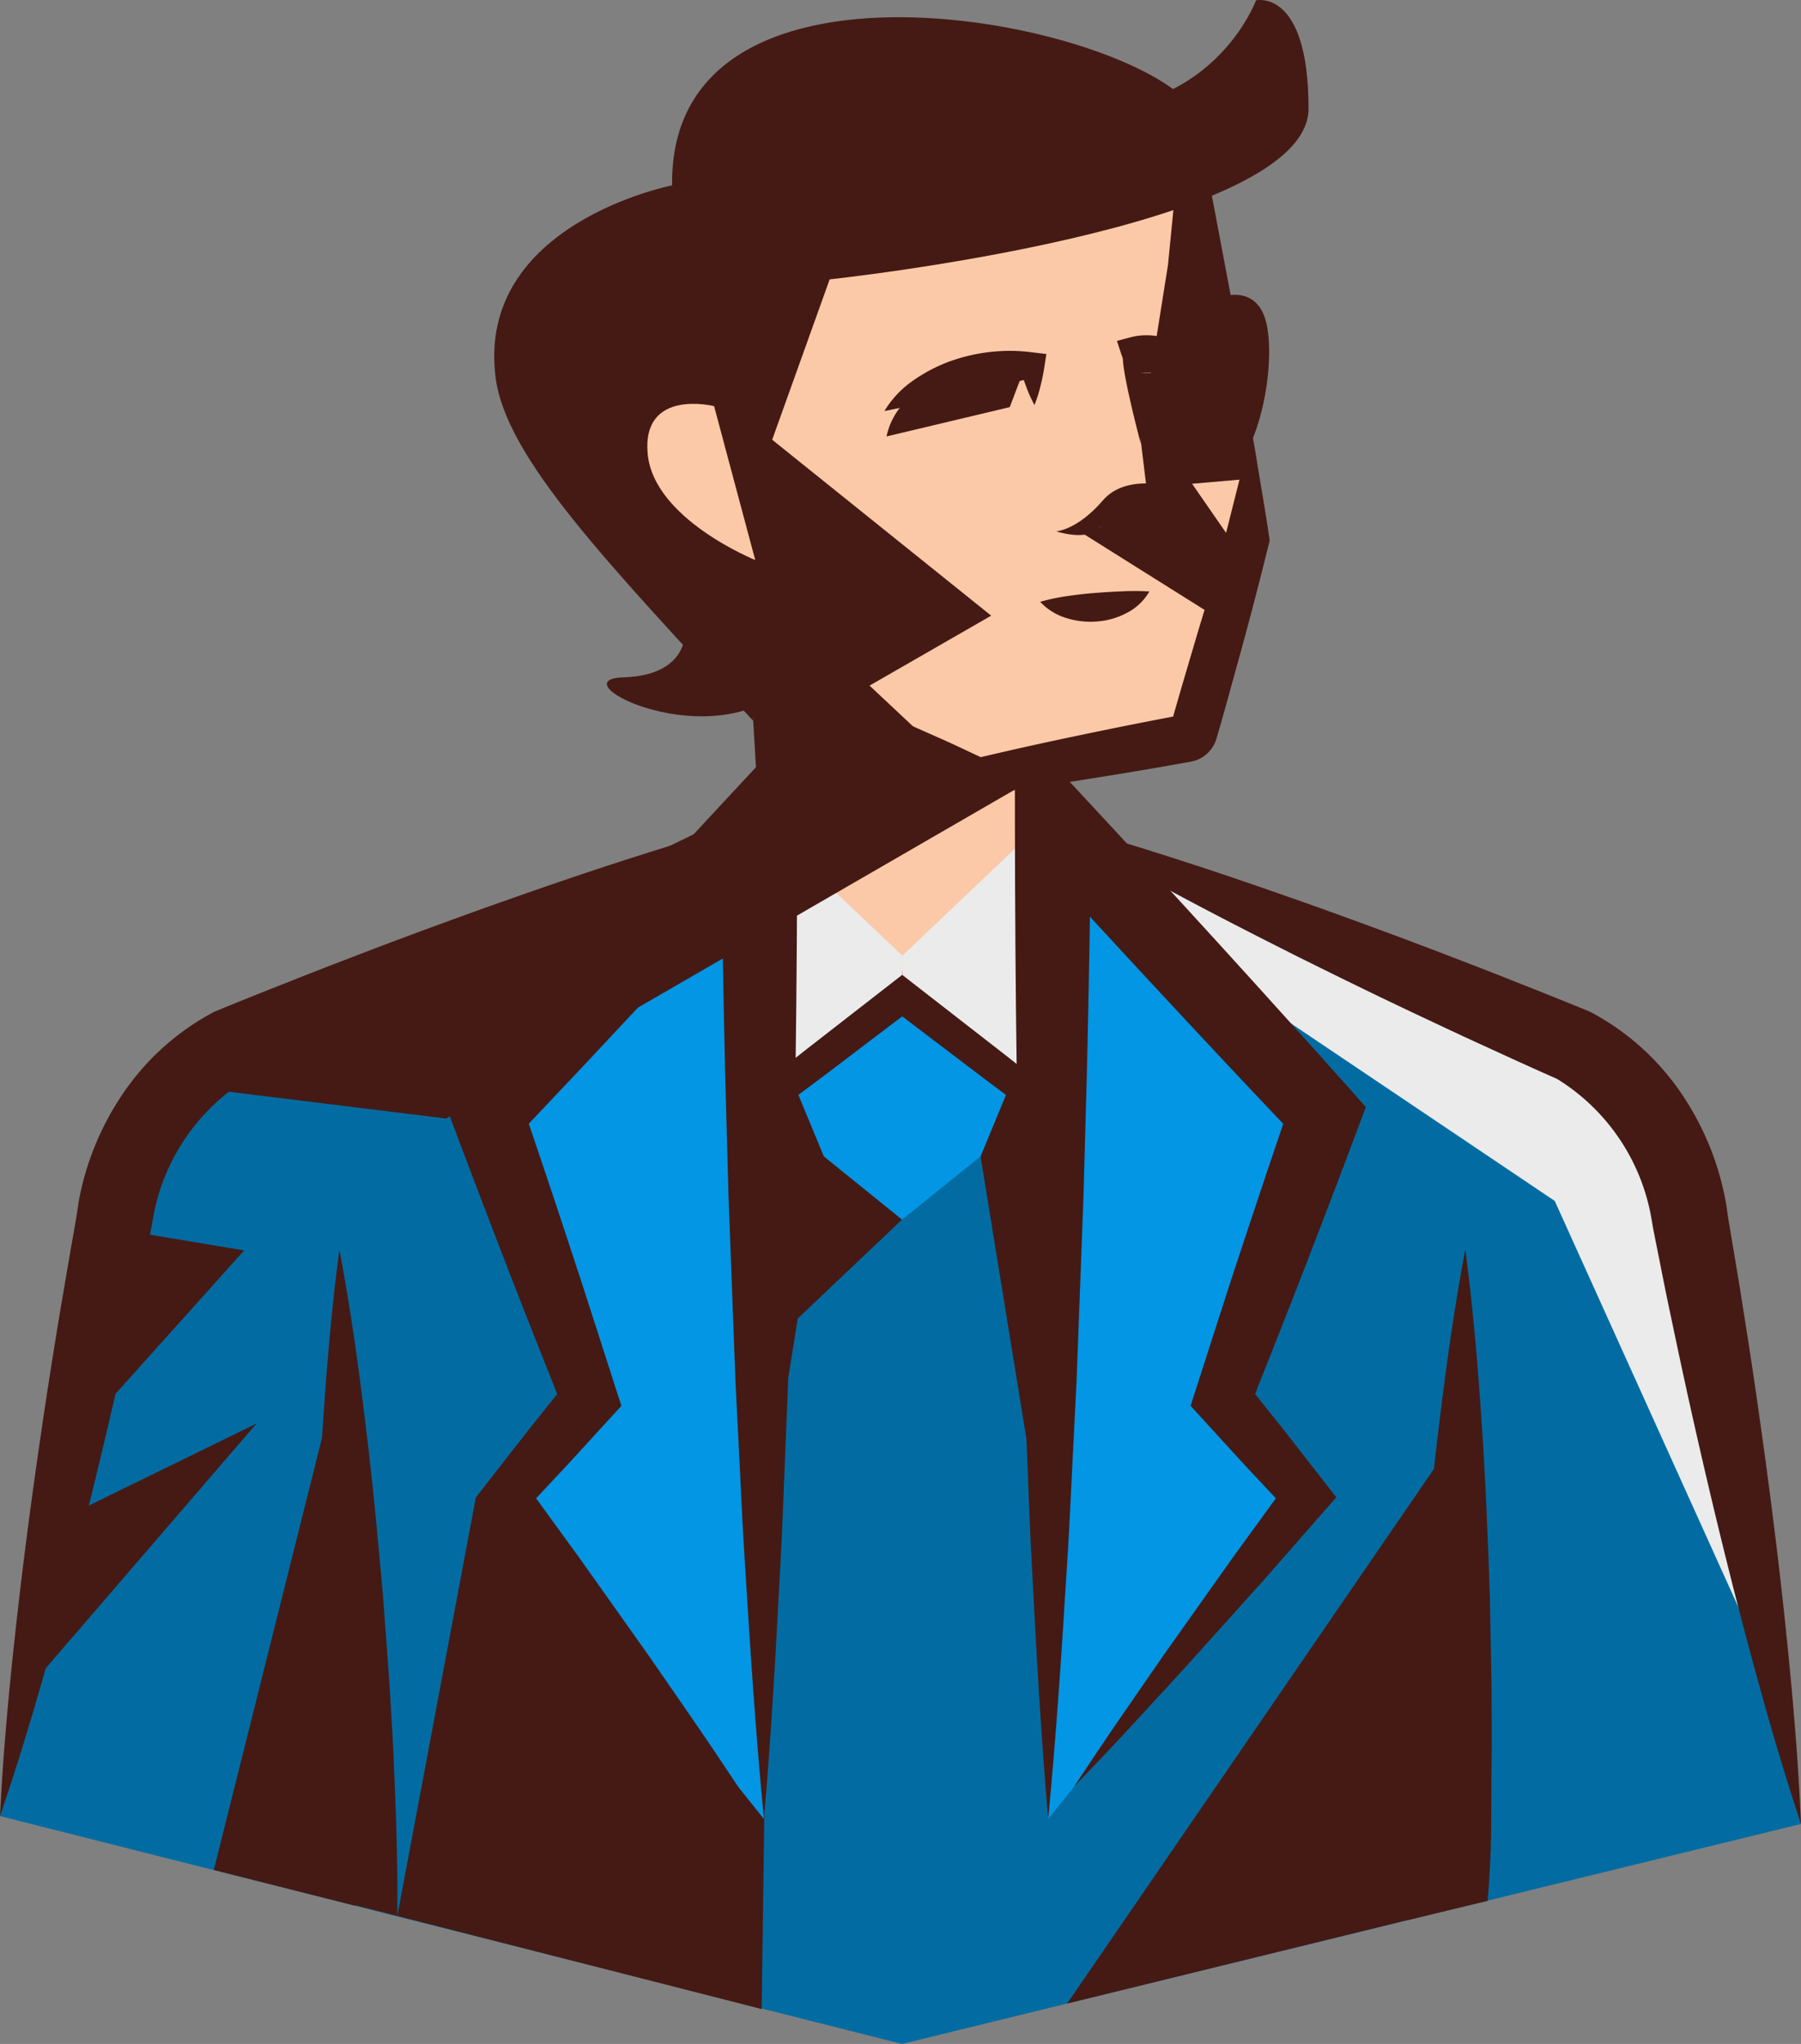 <svg xmlns="http://www.w3.org/2000/svg" viewBox="0 0 163.875 185.961">
  <rect x="0" y="0" width="163.875" height="185.961" fill="#808080" stroke="none"/>
  <title>icon</title>
  <g id="logo">
    <g>
      <path d="M153.846,111.356a21.532,21.532,0,0,0-10.601-16.219l-48.134-20.546H69.072l-48.134,20.546a21.532,21.532,0,0,0-10.601,16.219L0,165.23,82.075,185.961l81.8-20.015Z" fill="#026ca2"/>
      <polygon points="111.094 88.827 141.469 109.264 160.031 150.327 151.781 97.827 100.969 77.389 111.094 88.827" fill="#ebebeb"/>
      <polygon points="69.844 143.389 69.305 182.788 36.152 174.315 43.289 136.276 69.844 143.389" fill="#451a14"/>
      <path d="M69.072,74.591c-3.77,2.276-7.603,4.408-11.457,6.487-3.855,2.078-7.749,4.064-11.654,6.026-3.912,1.944-7.836,3.861-11.789,5.709q-2.958,1.403-5.937,2.756-2.971,1.371-5.963,2.695l.306-.149A18.661,18.661,0,0,0,13.954,110.657c-.215,1.383-.593,3.001-.896,4.51l-.978,4.594q-.989,4.592-2.059,9.169c-1.425,6.102-2.937,12.188-4.581,18.244-1.65,6.055-3.392,12.09-5.44,18.057.305-6.301.917-12.535,1.622-18.748.71-6.212,1.552-12.395,2.481-18.561q.699-4.624,1.472-9.234l.788-4.607c.265-1.562.552-2.997.787-4.706A25.668,25.668,0,0,1,11.223,99.444a22.958,22.958,0,0,1,8.074-7.284l.195-.104.112-.046q3.024-1.248,6.071-2.442Q28.712,88.353,31.771,87.188c4.069-1.577,8.168-3.084,12.278-4.564,4.118-1.462,8.246-2.901,12.413-4.247C60.63,77.032,64.82,75.739,69.072,74.591Z" fill="#451a14"/>
      <path d="M163.875,165.946c-2.009-6.036-3.712-12.136-5.323-18.256-1.605-6.121-3.078-12.269-4.466-18.433q-1.036-4.624-2.001-9.261-.496-2.316-.95-4.64l-.464-2.322L150.441,111.875l-.186-1.074a18.653,18.653,0,0,0-8.651-12.687l.307.15q-2.993-1.321-5.963-2.694-2.979-1.352-5.937-2.755c-3.954-1.847-7.877-3.765-11.789-5.709-3.905-1.962-7.799-3.948-11.654-6.026-3.854-2.079-7.686-4.211-11.456-6.488,4.252,1.147,8.442,2.44,12.61,3.785,4.168,1.346,8.295,2.784,12.413,4.247,4.11,1.48,8.209,2.987,12.278,4.564q3.06,1.165,6.097,2.381,3.046,1.196,6.071,2.442l.111.046.196.104a22.97,22.97,0,0,1,8.128,7.361,25.77,25.77,0,0,1,4.049,10.027l.183,1.259.195,1.164.39,2.326c.264,1.55.519,3.101.758,4.655q.749,4.657,1.414,9.328c.889,6.228,1.693,12.473,2.364,18.745C163.033,153.297,163.607,159.59,163.875,165.946Z" fill="#451a14"/>
      <rect x="69.072" y="74.591" width="26.039" height="86.048" fill="#451a14"/>
      <path d="M69.094,64.03,94.299,65.364l.81,12.607S83.792,95.958,71.906,85.124L69.072,74.591Z" fill="#fbc9a7"/>
      <path d="M74.962,105.212l-8.821,54.865L99.028,165.588l-9.806-60.376Z" fill="#026ca2"/>
      <polygon points="82.075 110.96 71.063 121.405 74.016 102.702 82.075 110.96" fill="#451a14"/>
      <path d="M70.889,95.365l4.073,9.846,7.113,5.749,7.147-5.749,4.073-9.846L82.1,90Zm0,0" fill="#0296e5"/>
      <path d="M69.072,74.591,82.11,86.948l-.018,3.645L66.468,102.594V86.592Zm0,0" fill="#ebebeb"/>
      <path d="M95.112,74.591,82.11,86.948l-.018,3.645L97.716,102.594V86.592Zm0,0" fill="#ebebeb"/>
      <path d="M69.072,74.591q-.413,3.052-.889,6.09l-.985,6.069.017-.158c.103,2.667.228,5.334.311,8.001l.223,8.001-2.061-1.016c2.572-2.042,5.13-4.102,7.714-6.128l7.777-6.046.913-.71.914.71,7.778,6.045c1.302,1,2.574,2.039,3.862,3.057l3.853,3.069-2.066,1.018c.054-2.667.149-5.334.222-8.001.08-2.667.209-5.334.311-8.001l.017.159-.983-6.07q-.476-3.038-.887-6.091.89,2.948,1.717,5.91l1.621,5.931.013.047.004.113c.102,2.667.231,5.334.311,8.001.073,2.667.168,5.334.222,8.001l.052,2.587-2.119-1.569-3.959-2.931c-1.316-.982-2.648-1.943-3.95-2.943l-7.846-5.956H83.005l-7.847,5.955c-2.624,1.974-5.274,3.914-7.91,5.873l-2.134,1.586.073-2.601L65.41,94.593c.083-2.667.208-5.334.311-8.001l.004-.112.013-.046,1.619-5.932Q68.182,77.539,69.072,74.591Z" fill="#451a14"/>
      <path d="M95.817,74.591l24.695,26.833-9.261,25.849,7.591,8.877L95.376,165.499Z" fill="#0296e5"/>
      <path d="M95.376,165.499c-.652-7.579-1.078-15.157-1.466-22.735-.222-3.789-.329-7.577-.495-11.366l-.229-5.683L93.026,120.032,92.712,108.667l-.203-11.365q-.152-11.364-.161-22.728l-.004-8.812,6.024,6.48q6.208,6.677,12.35,13.414,6.141,6.739,12.209,13.543l1.353,1.521-.678,1.81q-2.407,6.429-4.89,12.831c-1.642,4.273-3.357,8.519-5.032,12.78l-.468-2.548,3.649,4.563,3.594,4.611,1.139,1.461-1.094,1.247-5.583,6.364-5.664,6.3c-1.875,2.11-3.812,4.171-5.721,6.254-1.91,2.082-3.858,4.134-5.817,6.177,1.562-2.361,3.135-4.712,4.746-7.034,1.613-2.32,3.196-4.663,4.842-6.957l4.899-6.911,4.979-6.847.044,2.707-3.997-4.266-3.941-4.313-.956-1.046.487-1.503c1.412-4.355,2.784-8.725,4.229-13.068q2.155-6.52,4.371-13.017l.675,3.331Q111.807,97.045,105.61,90.358q-6.212-6.673-12.345-13.418l6.021-2.332q-.116,11.363-.382,22.726l-.312,11.362-.424,11.362-.215,5.681-.284,5.68c-.203,3.787-.346,7.574-.605,11.361C96.601,150.353,96.101,157.926,95.376,165.499Z" fill="#451a14"/>
      <path d="M69.511,165.499,46.045,136.149l7.591-8.877-9.261-25.849,24.695-26.833Z" fill="#0296e5"/>
      <path d="M67.171,162.571c-1.958-2.044-3.904-4.097-5.814-6.18-1.907-2.085-3.845-4.145-5.719-6.256l-5.661-6.302-5.583-6.364L43.305,136.228l1.134-1.453,3.595-4.609,3.648-4.564-.466,2.539c-1.676-4.261-3.385-8.509-5.033-12.78s-3.287-8.544-4.891-12.831l-.679-1.815,1.353-1.509,6.085-6.789L54.17,85.658q6.138-6.741,12.347-13.417l6.023-6.471.001,8.805q.001,11.364-.156,22.728l-.198,11.365-.316,11.365-.159,5.683-.23,5.683c-.169,3.789-.272,7.577-.497,11.366-.392,7.578-.817,15.156-1.474,22.735-.73-7.572-1.23-15.146-1.695-22.719-.261-3.787-.401-7.574-.607-11.361l-.285-5.68-.213-5.681-.427-11.362-.308-11.362q-.261-11.362-.376-22.726l6.023,2.333Q65.487,83.684,59.276,90.357L53.048,97.015l-6.262,6.627.673-3.323q2.224,6.495,4.37,13.018c1.439,4.345,2.817,8.713,4.228,13.068l.485,1.498-.952,1.041-3.943,4.312-3.996,4.267.044-2.695,4.979,6.847,4.902,6.909c1.646,2.293,3.229,4.637,4.844,6.955C64.033,157.861,65.608,160.211,67.171,162.571Z" fill="#451a14"/>
      <path d="M28.84,172.452c-.417-5.257-.29-6.015-.341-11.281-.052-2.633-.003-5.268-.005-7.902l.15-7.907c.174-5.273.379-10.547.743-15.825.347-5.278.787-10.558,1.495-15.846.997,5.241,1.726,10.489,2.361,15.74.652,5.25,1.145,10.505,1.608,15.761l.582,7.887c.142,2.63.336,5.259.428,7.891.201,4.446.332,8.894.291,13.347l-7.313-1.863" fill="#451a14"/>
      <path d="M133.328,113.69c.708,5.288,1.149,10.568,1.495,15.846.364,5.278.569,10.552.743,15.825l.15,7.907c-.002,2.634.048,5.27-.005,7.902-.051,5.267.069,6.517-.348,11.774l-7.312,1.758c-.128-5.272.061-8.471.298-13.733.092-2.632.286-5.261.428-7.891l.582-7.887c.463-5.256.956-10.511,1.608-15.761C131.602,124.179,132.332,118.931,133.328,113.69Z" fill="#451a14"/>
      <path d="M110.445,27.248s4.155-1.998,4.886,2.664-1.306,12.501-3.829,13.116S110.445,27.248,110.445,27.248Z" fill="#451a14"/>
      <path d="M63.358,53.568s1.228,7.295,5.674,11.203,2.488-15.883,2.488-15.883Z" fill="#451a14"/>
      <path d="M73.805,74.014A72.473,72.473,0,0,0,68.702,48.761l-1.862-27.494S103.113,9.827,106.25,14.12c2.559,3.503,6.719,18.613,5.313,34.363-.396,4.43-2.812,7.461-2.953,16.461,0,0-2.32,4.289-32.391,8.133" fill="#fbc9a7"/>
      <path d="M107.243,16.118,68.25,27.327c3.688,18.511.452,21.434.452,21.434l-.171,16.816C55.103,51.061,46.022,41.591,45.096,34.345c-1.789-14,16.06-17.48,16.06-17.48C60.846-6.999,104.163,2.182,108.844,10.264Z" fill="#451a14"/>
      <path d="M75.284,25.439s43.781-4.594,43.781-15.562S114.284.033,114.284.033s-4.5,12.375-20.531,9.562" fill="#451a14"/>
      <path d="M62.346,57.126s.562,4.312-5.625,4.5,8.25,7.5,15.188.562" fill="#451a14"/>
      <g>
        <path d="M80.473,37.399a9.035,9.035,0,0,1,2.627-2.784,14.415,14.415,0,0,1,3.35-1.746,16.093,16.093,0,0,1,3.658-.848,15.694,15.694,0,0,1,3.741.024l1.361.164-.144.92a17.358,17.358,0,0,1-.358,1.854,12.277,12.277,0,0,1-.581,1.867,12.25,12.25,0,0,1-.793-1.787,17.359,17.359,0,0,1-.57-1.8l1.218,1.084c-1.13.321-2.24.572-3.338.836l-3.285.746-3.324.743Z" fill="#451a14"/>
        <path d="M109.483,33.877a32.136,32.136,0,0,0-3.362-.947,9.875,9.875,0,0,0-1.51-.22,10.837,10.837,0,0,0-1.504-.013l.786-1.181a12.452,12.452,0,0,1,.03,1.86,8.378,8.378,0,0,1-.294,1.925,8.378,8.378,0,0,1-1.014-1.663,12.449,12.449,0,0,1-.69-1.728l-.292-.893,1.079-.288a5.808,5.808,0,0,1,2.076-.209,5.732,5.732,0,0,1,1.995.536,5.558,5.558,0,0,1,1.633,1.162A4.339,4.339,0,0,1,109.483,33.877Z" fill="#451a14"/>
        <path d="M82.148,36.782a6.295,6.295,0,0,0-1.48,2.927L91.879,37.041l1.351-3.561S85.175,33.673,82.148,36.782Z" fill="#451a14"/>
        <path d="M96.11,48.344s2.804.937,3.923-.32,7.31-3.541,7.31-3.541-4.679-1.653-6.997,1.048S96.11,48.344,96.11,48.344Z" fill="#451a14"/>
        <path d="M103.805,40.381s-1.994-7.492-1.574-8.158a2.15,2.15,0,0,1,1.516-.73Z" fill="#451a14"/>
        <path d="M103.118,31.714s3.202-.094,4.877,1.916l-4.927.378Z" fill="#451a14"/>
        <path d="M94.649,54.753a18.928,18.928,0,0,1,2.609-.542c.811-.114,1.585-.199,2.353-.262.77-.056,1.531-.107,2.329-.142a26.163,26.163,0,0,1,2.644.002,4.981,4.981,0,0,1-2.071,1.962,6.751,6.751,0,0,1-2.695.771,7.316,7.316,0,0,1-2.758-.302A5.345,5.345,0,0,1,94.649,54.753Z" fill="#451a14"/>
      </g>
      <path d="M110.597,23.361c.54,2.109,1.003,4.227,1.462,6.346.426,2.123.883,4.242,1.258,6.37.394,2.126.795,4.252,1.132,6.385.344,2.132.727,4.26,1.035,6.396l.045.313-.105.426q-1.147,4.656-2.409,9.28l-1.274,4.62-.648,2.307-.334,1.151-.042.144-.021.072-.079.239a2.995,2.995,0,0,1-1.405,1.591,2.947,2.947,0,0,1-.5.208,3.327,3.327,0,0,1-.405.097q-4.716.851-9.453,1.592-4.733.759-9.492,1.378l-.657.086-.421-.252c-1.466-.876-2.948-1.721-4.396-2.632l-4.359-2.702c-1.436-.932-2.888-1.835-4.312-2.792-1.428-.947-2.852-1.904-4.25-2.908,1.617.59,3.209,1.227,4.797,1.873,1.593.637,3.156,1.328,4.735,1.99l4.688,2.079c1.568.683,3.101,1.432,4.651,2.149l-1.078-.166q4.669-1.108,9.363-2.083,4.691-.988,9.402-1.87c.107-.021-.056.009-.114.03a1.369,1.369,0,0,0-.224.093,1.341,1.341,0,0,0-.63.712l-.032.097.02-.072.041-.144.323-1.154.667-2.302,1.356-4.597q1.375-4.591,2.85-9.154l-.06.739c-.193-2.15-.311-4.308-.468-6.462-.164-2.153-.264-4.314-.371-6.474-.126-2.158-.17-4.325-.245-6.488C110.596,27.705,110.558,25.537,110.597,23.361Z" fill="#451a14"/>
      <polyline points="89.531 72.139 74.156 79.077 69.072 74.591 68.813 52.709" fill="#451a14"/>
      <polygon points="66.844 37.264 90.188 56.014 78.938 62.483 69.072 74.591 66.844 37.264" fill="#451a14"/>
      <polygon points="100.033 48.025 98.344 48.42 110.438 56.014 113.603 49.078 113.25 44.764 103.125 44.764 100.033 48.025" fill="#451a14"/>
      <polygon points="104.344 44.577 103.068 34.008 111.469 33.514 113.156 46.077 104.344 44.577" fill="#451a14"/>
      <path d="M107.273,13.967l-.996,10.134-1.676,10.538,7.242.375S110.548,18.696,107.273,13.967Z" fill="#451a14"/>
      <polygon points="108.469 44.014 112.781 43.639 111.563 48.483 108.469 44.014" fill="#fbc9a7"/>
      <path d="M64.977,36.951s-6.564-1.651-6.047,4.308,9.789,9.692,9.789,9.692Z" fill="#fbc9a7"/>
      <polygon points="16.219 98.764 40.594 101.764 95.719 69.889 76.219 69.514 16.219 98.764" fill="#451a14"/>
      <polygon points="29.719 129.139 19.453 170.131 32.344 173.389 29.719 129.139" fill="#451a14"/>
      <polygon points="2.344 153.889 23.344 129.514 6.469 137.764 2.344 153.889" fill="#451a14"/>
      <polygon points="9.094 128.389 22.219 113.764 13.219 112.264 9.094 128.389" fill="#451a14"/>
      <polygon points="131.25 132.514 97.096 182.287 131.602 173.823 131.25 132.514" fill="#451a14"/>
      <polygon points="69.094 43.264 76.219 23.389 65.719 26.764 69.094 43.264" fill="#451a14"/>
      <polygon points="108.844 10.264 113.344 34.077 110.906 34.264 106.781 12.514 108.844 10.264" fill="#451a14"/>
    </g>
  </g>
</svg>
